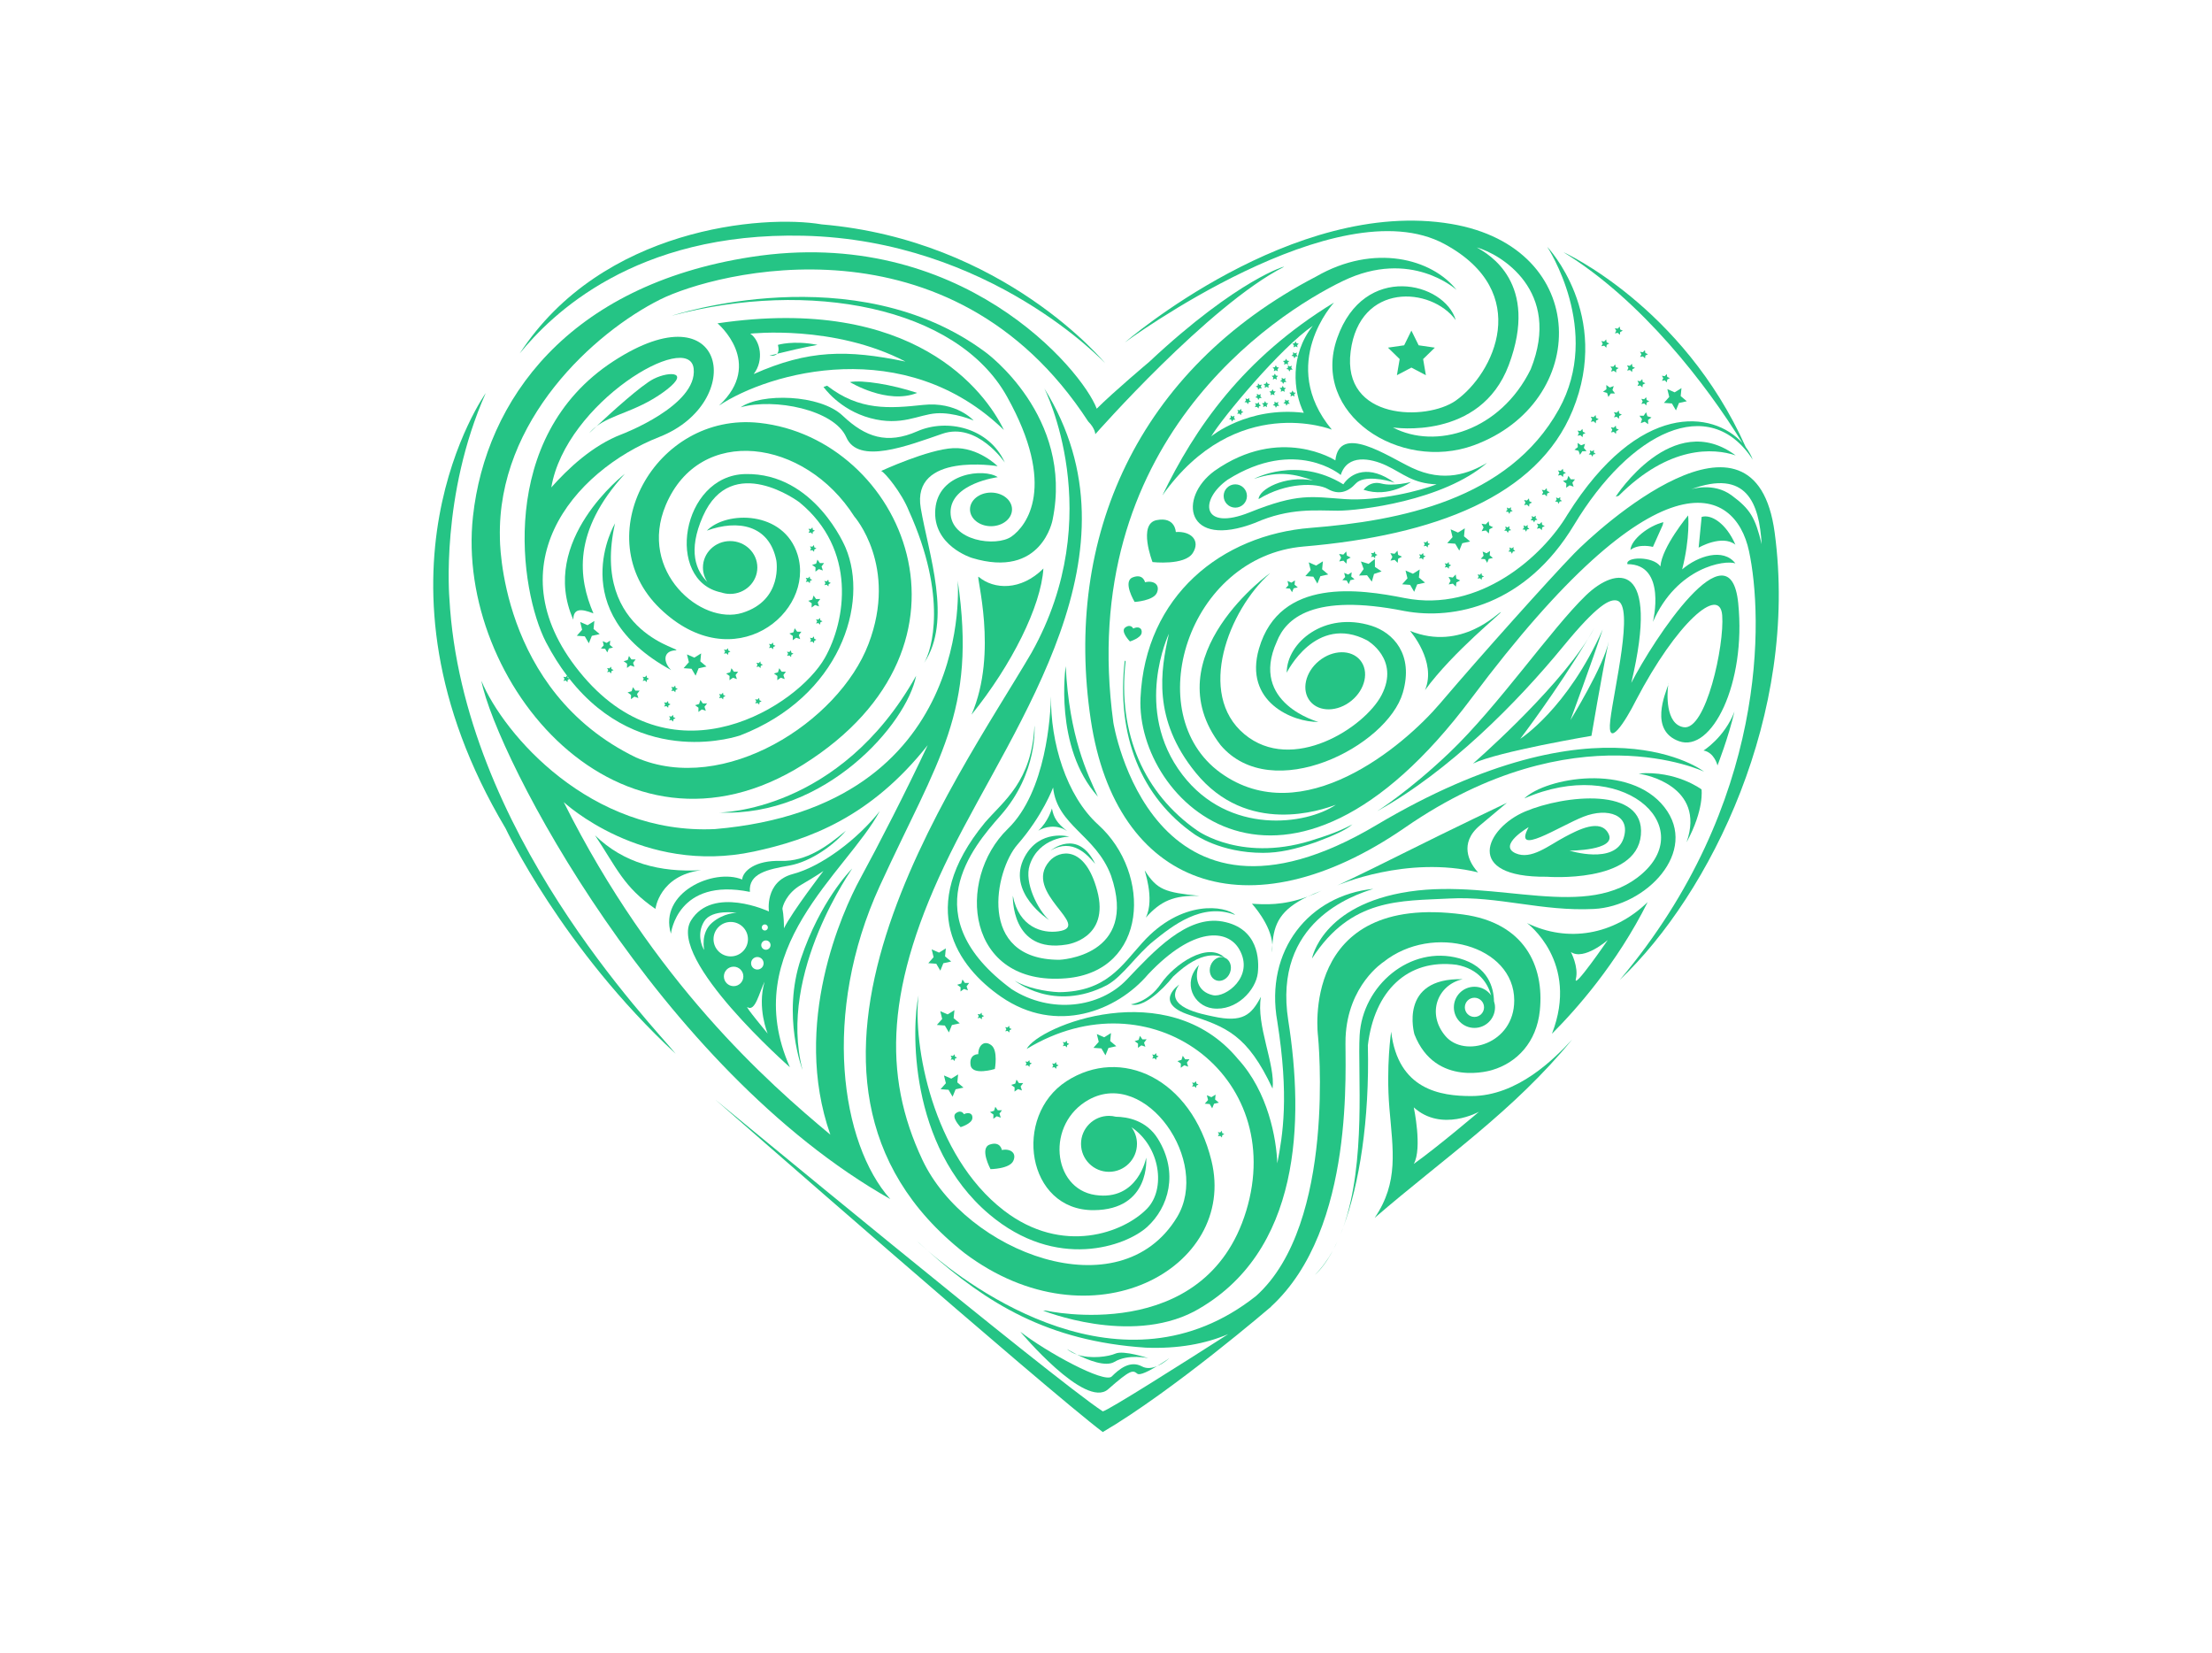 <?xml version="1.0" encoding="utf-8"?>
<!-- Generator: Adobe Illustrator 13.0.0, SVG Export Plug-In . SVG Version: 6.00 Build 14948)  -->
<!DOCTYPE svg PUBLIC "-//W3C//DTD SVG 1.0//EN" "http://www.w3.org/TR/2001/REC-SVG-20010904/DTD/svg10.dtd">
<svg version="1.0" id="Layer_1" xmlns="http://www.w3.org/2000/svg" xmlns:xlink="http://www.w3.org/1999/xlink" x="0px" y="0px"
	 width="1700px" height="1269.988px" viewBox="0 0 1700 1269.988" enable-background="new 0 0 1700 1269.988" xml:space="preserve">
<g id="background">
	<g>
		<path fill="#25C485" d="M889.345,1049.745c5.233-2.21,9.349-6.056,9.349-6.056S894.388,1046.701,889.345,1049.745z"/>
		<path fill="#25C485" d="M851.59,1067.592c17.576-15.472,18.988-14.756,22.502-11.96c1.924,1.55,9.133-2.191,15.254-5.887
			c-3.703,1.556-7.962,2.3-11.735,0.265c-9.141-4.91-17.577,2.111-23.203,7.743c-5.624,5.616-50.616-18.991-70.302-34.448
			C784.104,1023.304,834.012,1083.063,851.59,1067.592z"/>
		<path fill="#25C485" d="M827.752,1040.938c-4.584-2.299-7.795-4.277-7.795-4.277
			C822.188,1038.586,824.869,1039.962,827.752,1040.938z"/>
		<path fill="#25C485" d="M856.518,1046.504c10.545-6.329,26.015-2.813,26.015-2.813s-18.988-6.334-25.312-3.517
			c-4.99,2.215-18.712,4.406-29.469,0.765C836.281,1045.222,849.654,1050.611,856.518,1046.504z"/>
		<path fill="#25C485" d="M976.006,440.577c2.563-2.286-90.539,63.753-37.89,132.063c39.462,46.329,127.978,0.915,139.985-40.267
			c8.686-29.769-7.719-46.329-24.019-51.479c-36.218-11.433-65.198,12.875-65.198,36.041c0,0,22.305-45.475,61.771-24.882
			c0,0,25.437,14.411,11.146,42.035c-12.866,24.881-68.633,60.912-105.528,30.022C919.387,533.236,944.27,468.884,976.006,440.577z"
			/>
		<path fill="#25C485" d="M1045.432,507.413c-6.89-8.439-21.108-8.229-31.746,0.476c-10.652,8.694-13.687,22.583-6.783,31.031
			c6.895,8.426,21.112,8.219,31.755-0.484C1049.297,529.745,1052.328,515.848,1045.432,507.413z"/>
		<polygon fill="#25C485" points="1090.284,265.337 1084.708,254.051 1079.143,265.337 1066.688,267.146 1075.7,275.925 
			1073.576,288.323 1084.708,282.476 1095.848,288.323 1093.72,275.925 1102.73,267.146 		"/>
		<polygon fill="#25C485" points="986.904,280.303 988.42,279.502 989.939,280.303 989.655,278.611 990.879,277.404 
			989.178,277.159 988.42,275.613 987.657,277.159 985.954,277.404 987.188,278.611 		"/>
		<polygon fill="#25C485" points="994.156,266.948 995.681,266.152 997.201,266.948 996.906,265.261 998.139,264.059 
			996.442,263.806 995.681,262.269 994.913,263.806 993.215,264.059 994.448,265.261 		"/>
		<polygon fill="#25C485" points="978.244,291.74 979.771,290.939 981.291,291.74 980.992,290.038 982.23,288.842 980.529,288.592 
			979.771,287.051 979.003,288.592 977.307,288.842 978.538,290.038 		"/>
		<polygon fill="#25C485" points="979.003,285.321 980.529,284.525 982.045,285.321 981.756,283.635 982.987,282.429 
			981.291,282.184 980.529,280.647 979.768,282.184 978.064,282.429 979.296,283.635 		"/>
		<polygon fill="#25C485" points="975.939,295.128 974.239,294.893 973.48,293.342 972.723,294.893 971.021,295.128 972.248,296.33 
			971.953,298.027 973.48,297.225 974.996,298.027 974.706,296.33 		"/>
		<polygon fill="#25C485" points="973.033,309.713 972.273,308.178 971.511,309.713 969.813,309.958 971.039,311.16 
			970.752,312.852 972.273,312.061 973.794,312.852 973.502,311.16 974.734,309.958 		"/>
		<polygon fill="#25C485" points="987.066,299.412 988.299,298.224 986.596,297.97 985.837,296.434 985.08,297.97 983.375,298.224 
			984.604,299.412 984.321,301.108 985.837,300.308 987.355,301.108 		"/>
		<polygon fill="#25C485" points="993.359,300.039 992.599,301.574 990.891,301.82 992.125,303.026 991.831,304.718 
			993.359,303.918 994.875,304.718 994.587,303.026 995.814,301.82 994.114,301.574 		"/>
		<polygon fill="#25C485" points="979.213,302.068 980.439,300.867 978.745,300.618 977.98,299.077 977.22,300.618 975.518,300.867 
			976.749,302.068 976.459,303.762 977.98,302.961 979.502,303.762 		"/>
		<polygon fill="#25C485" points="969.018,302.847 967.424,303.497 965.987,302.551 966.109,304.275 964.773,305.346 
			966.443,305.755 967.048,307.356 967.957,305.892 969.673,305.811 968.563,304.511 		"/>
		<polygon fill="#25C485" points="968.068,295.831 966.869,294.596 966.624,296.307 965.076,297.061 966.624,297.818 
			966.869,299.52 968.068,298.295 969.766,298.592 968.962,297.074 969.766,295.538 		"/>
		<polygon fill="#25C485" points="986.076,295.049 986.982,293.588 988.699,293.503 987.592,292.197 988.044,290.528 
			986.448,291.184 985.016,290.246 985.139,291.961 983.801,293.035 985.469,293.442 		"/>
		<polygon fill="#25C485" points="991.227,281.67 989.788,280.728 989.92,282.442 988.579,283.521 990.247,283.932 990.855,285.538 
			991.762,284.068 993.473,283.983 992.366,282.677 992.818,281.02 		"/>
		<polygon fill="#25C485" points="960.191,305.845 958.742,306.768 957.157,306.099 957.585,307.763 956.455,309.053 
			958.175,309.166 959.057,310.636 959.692,309.035 961.367,308.644 960.038,307.555 		"/>
		<polygon fill="#25C485" points="996.753,270.888 995.155,271.549 993.718,270.61 993.846,272.314 992.509,273.39 994.178,273.804 
			994.782,275.411 995.688,273.951 997.407,273.865 996.296,272.551 		"/>
		<polygon fill="#25C485" points="990.604,307.281 989.004,307.937 987.573,306.989 987.699,308.709 986.359,309.784 
			988.027,310.198 988.638,311.8 989.542,310.336 991.26,310.25 990.148,308.945 		"/>
		<polygon fill="#25C485" points="982.495,308.865 980.896,309.515 979.458,308.573 979.592,310.289 978.252,311.367 
			979.914,311.781 980.529,313.379 981.429,311.918 983.148,311.834 982.033,310.534 		"/>
		<polygon fill="#25C485" points="948.795,319.502 947.205,320.146 945.768,319.199 945.895,320.914 944.554,321.994 
			946.225,322.403 946.829,324.001 947.736,322.539 949.452,322.464 948.345,321.155 		"/>
		<polygon fill="#25C485" points="953.896,314.161 952.64,315.34 950.96,314.972 951.689,316.527 950.818,318.013 952.534,317.8 
			953.674,319.081 953.998,317.399 955.571,316.706 954.068,315.882 		"/>
		<polygon fill="#25C485" points="967.471,309.011 966.214,310.185 964.531,309.812 965.268,311.372 964.393,312.852 
			966.104,312.645 967.241,313.932 967.571,312.239 969.141,311.556 967.637,310.723 		"/>
		<polygon fill="#25C485" points="1009.342,443.155 1012.447,448.461 1014.778,442.759 1020.793,441.444 1016.095,437.473 
			1016.695,431.345 1011.463,434.597 1005.821,432.123 1007.287,438.099 1003.197,442.702 		"/>
		<polygon fill="#25C485" points="449.432,488.987 452.537,494.303 454.867,488.61 460.881,487.286 456.18,483.318 456.784,477.188 
			451.553,480.434 445.909,477.96 447.377,483.95 443.287,488.544 		"/>
		<polygon fill="#25C485" points="531.488,513.906 534.598,519.222 536.92,513.524 542.938,512.205 538.232,508.233 
			538.839,502.103 533.607,505.349 527.963,502.874 529.439,508.86 525.347,513.463 		"/>
		<polygon fill="#25C485" points="1083.73,449.45 1086.84,454.762 1089.163,449.063 1095.184,447.749 1090.479,443.771 
			1091.084,437.636 1085.859,440.888 1080.211,438.424 1081.679,444.402 1077.592,448.998 		"/>
		<polygon fill="#25C485" points="1050.618,442.047 1054.291,446.98 1055.976,441.063 1061.803,439.093 1056.697,435.662 
			1056.621,429.503 1051.783,433.302 1045.905,431.463 1048.023,437.255 1044.458,442.27 		"/>
		<polygon fill="#25C485" points="1118.392,417.808 1121.5,423.117 1123.822,417.416 1129.843,416.101 1125.14,412.124 
			1125.748,405.997 1120.515,409.24 1114.869,406.771 1116.345,412.754 1112.249,417.354 		"/>
		<polygon fill="#25C485" points="728.273,779.502 722.629,777.033 724.104,783.019 720.011,787.617 726.152,788.065 
			729.262,793.371 731.588,787.679 737.605,786.359 732.9,782.387 733.506,776.261 		"/>
		<polygon fill="#25C485" points="846.472,805.657 849.579,810.973 851.904,805.271 857.92,803.961 853.22,799.982 853.83,793.857 
			848.594,797.094 842.954,794.62 844.42,800.605 840.336,805.208 		"/>
		<polygon fill="#25C485" points="929.689,848.403 931.599,851.684 933.031,848.167 936.735,847.352 933.84,844.916 
			934.217,841.146 930.996,843.14 927.521,841.618 928.42,845.298 925.906,848.13 		"/>
		<polygon fill="#25C485" points="728.991,837.441 732.095,842.752 734.427,837.061 740.442,835.741 735.739,831.759 
			736.344,825.629 731.114,828.88 725.472,826.411 726.938,832.395 722.854,836.994 		"/>
		<polygon fill="#25C485" points="719.561,740.588 722.667,745.894 724.99,740.202 731.01,738.882 726.303,734.91 726.911,728.787 
			721.676,732.03 716.037,729.556 717.505,735.531 713.416,740.141 		"/>
		<polygon fill="#25C485" points="1287.041,301.485 1281.402,299.012 1282.876,304.995 1278.786,309.596 1284.924,310.043 
			1288.032,315.359 1290.366,309.657 1296.373,308.343 1291.669,304.365 1292.275,298.238 		"/>
		<polygon fill="#25C485" points="1036.037,441.516 1033.045,440.2 1033.83,443.372 1031.66,445.808 1034.914,446.048 
			1036.563,448.852 1037.793,445.84 1040.984,445.147 1038.488,443.047 1038.809,439.789 		"/>
		<polygon fill="#25C485" points="465.072,498.549 466.725,501.362 467.951,498.348 471.143,497.645 468.648,495.543 
			468.971,492.295 466.201,494.021 463.211,492.705 463.99,495.872 461.818,498.309 		"/>
		<polygon fill="#25C485" points="488.304,530.725 486.436,528.044 485.451,531.159 482.326,532.097 484.979,534.005 
			484.914,537.262 487.544,535.334 490.624,536.399 489.596,533.303 491.566,530.702 		"/>
		<polygon fill="#25C485" points="484.498,511.348 487.582,512.407 486.551,509.317 488.521,506.716 485.261,506.734 
			483.395,504.057 482.405,507.168 479.283,508.106 481.934,510.014 481.87,513.28 		"/>
		<polygon fill="#25C485" points="540.139,540.542 538.275,537.87 537.287,540.979 534.164,541.922 536.813,543.826 
			536.751,547.091 539.375,545.154 542.454,546.22 541.43,543.129 543.402,540.527 		"/>
		<polygon fill="#25C485" points="564.032,516.168 562.16,513.487 561.176,516.598 558.047,517.54 560.703,519.443 560.641,522.705 
			563.268,520.773 566.348,521.837 565.319,518.741 567.29,516.145 		"/>
		<polygon fill="#25C485" points="627.146,460.313 625.278,457.636 624.296,460.74 621.162,461.685 623.819,463.592 
			623.754,466.849 626.383,464.916 629.463,465.985 628.438,462.89 630.405,460.289 		"/>
		<polygon fill="#25C485" points="612.643,485.443 610.775,482.771 609.786,485.877 606.664,486.814 609.313,488.724 
			609.249,491.984 611.88,490.048 614.963,491.117 613.936,488.017 615.908,485.426 		"/>
		<polygon fill="#25C485" points="600.764,516.168 598.898,513.487 597.91,516.598 594.785,517.54 597.438,519.443 597.374,522.705 
			600.002,520.773 603.082,521.837 602.058,518.741 604.021,516.145 		"/>
		<polygon fill="#25C485" points="741.575,755.365 739.704,752.69 738.721,755.795 735.594,756.741 738.246,758.642 
			738.184,761.911 740.811,759.975 743.895,761.04 742.867,757.948 744.834,755.352 		"/>
		<polygon fill="#25C485" points="877.951,798.674 876.087,795.996 875.093,799.102 871.973,800.05 874.621,801.953 
			874.561,805.208 877.186,803.292 880.273,804.342 879.242,801.256 881.211,798.654 		"/>
		<polygon fill="#25C485" points="764.943,850.495 763.952,853.602 760.831,854.549 763.479,856.441 763.418,859.713 
			766.05,857.781 769.134,858.851 768.102,855.745 770.074,853.153 766.811,853.167 		"/>
		<polygon fill="#25C485" points="783.095,832.287 781.229,829.624 780.24,832.73 777.113,833.672 779.766,835.571 779.699,838.828 
			782.33,836.905 785.41,837.966 784.386,834.869 786.354,832.271 		"/>
		<polygon fill="#25C485" points="910.869,813.993 909.003,811.321 908.014,814.438 904.887,815.374 907.538,817.278 
			907.474,820.539 910.111,818.612 913.188,819.677 912.16,816.576 914.135,813.979 		"/>
		<polygon fill="#25C485" points="630.09,432.707 628.227,430.03 627.236,433.135 624.111,434.079 626.762,435.986 626.7,439.249 
			629.326,437.32 632.408,438.381 631.383,435.285 633.35,432.684 		"/>
		<polygon fill="#25C485" points="1141.297,429.678 1142.945,432.49 1144.176,429.474 1147.357,428.772 1144.869,426.67 
			1145.188,423.418 1142.416,425.139 1139.429,423.833 1140.209,427.001 1138.043,429.441 		"/>
		<polygon fill="#25C485" points="1157.9,407.896 1158.84,409.498 1159.541,407.784 1161.354,407.387 1159.941,406.191 
			1160.118,404.343 1158.542,405.318 1156.851,404.574 1157.293,406.374 1156.051,407.765 		"/>
		<polygon fill="#25C485" points="1178.771,397.292 1177.076,396.553 1177.518,398.348 1176.284,399.738 1178.136,399.87 
			1179.076,401.464 1179.765,399.749 1181.578,399.361 1180.167,398.16 1180.343,396.313 		"/>
		<polygon fill="#25C485" points="1222.871,349.359 1223.807,350.956 1224.508,349.24 1226.313,348.84 1224.895,347.648 
			1225.081,345.805 1223.509,346.776 1221.809,346.032 1222.248,347.837 1221.016,349.223 		"/>
		<polygon fill="#25C485" points="1161.719,421.382 1160.016,420.635 1160.459,422.438 1159.229,423.824 1161.075,423.956 
			1162.008,425.56 1162.712,423.843 1164.521,423.442 1163.11,422.251 1163.287,420.403 		"/>
		<polygon fill="#25C485" points="1196.971,385.56 1197.904,387.147 1198.604,385.433 1200.412,385.041 1198.998,383.845 
			1199.184,381.996 1197.605,382.973 1195.909,382.237 1196.354,384.032 1195.117,385.414 		"/>
		<polygon fill="#25C485" points="1171.933,406.982 1172.861,408.584 1173.563,406.868 1175.371,406.468 1173.966,405.275 
			1174.146,403.429 1172.568,404.409 1170.867,403.66 1171.314,405.465 1170.077,406.846 		"/>
		<polygon fill="#25C485" points="1159.111,393.316 1160.043,394.913 1160.744,393.198 1162.552,392.808 1161.133,391.609 
			1161.32,389.759 1159.751,390.739 1158.049,389.993 1158.495,391.795 1157.258,393.18 		"/>
		<polygon fill="#25C485" points="1213.178,346.437 1214.28,349.505 1216.04,346.771 1219.297,346.691 1217.241,344.156 
			1218.159,341.037 1215.112,342.201 1212.429,340.35 1212.607,343.604 1210.027,345.589 		"/>
		<polygon fill="#25C485" points="991.343,452.287 992.989,455.1 994.223,452.075 997.407,451.383 994.913,449.271 995.238,446.025 
			992.463,447.749 989.479,446.443 990.262,449.605 988.086,452.047 		"/>
		<polygon fill="#25C485" points="1034.61,423.801 1032.374,426.176 1029.151,425.667 1030.708,428.532 1029.247,431.444 
			1032.447,430.841 1034.761,433.135 1035.173,429.903 1038.083,428.424 1035.134,427.014 		"/>
		<polygon fill="#25C485" points="1116.575,448.494 1118.889,450.798 1119.309,447.557 1122.216,446.067 1119.262,444.672 
			1118.745,441.444 1116.504,443.818 1113.281,443.315 1114.836,446.189 1113.371,449.097 		"/>
		<polygon fill="#25C485" points="1141.914,407.624 1144.229,409.914 1144.646,406.681 1147.555,405.196 1144.604,403.796 
			1144.079,400.573 1141.838,402.948 1138.618,402.443 1140.184,405.309 1138.71,408.217 		"/>
		<polygon fill="#25C485" points="1234.506,295.854 1234.598,299.11 1231.968,301.033 1235.095,301.961 1236.108,305.053 
			1237.949,302.366 1241.219,302.348 1239.223,299.77 1240.222,296.665 1237.154,297.763 		"/>
		<polygon fill="#25C485" points="1175.039,382.981 1173.511,384.603 1171.311,384.26 1172.367,386.22 1171.373,388.208 
			1173.558,387.803 1175.14,389.367 1175.427,387.157 1177.407,386.14 1175.395,385.183 		"/>
		<polygon fill="#25C485" points="1224.803,323.742 1226.378,325.315 1226.667,323.106 1228.655,322.088 1226.631,321.131 
			1226.28,318.936 1224.751,320.551 1222.551,320.212 1223.615,322.163 1222.609,324.161 		"/>
		<polygon fill="#25C485" points="1240.295,331.867 1241.88,333.436 1242.168,331.23 1244.146,330.207 1242.131,329.251 
			1241.78,327.051 1240.246,328.676 1238.037,328.327 1239.107,330.282 1238.105,332.276 		"/>
		<polygon fill="#25C485" points="1245.153,253.15 1244.801,250.949 1243.267,252.561 1241.059,252.226 1242.126,254.178 
			1241.122,256.176 1243.317,255.762 1244.902,257.329 1245.186,255.124 1247.165,254.102 		"/>
		<polygon fill="#25C485" points="1265.141,305.193 1263.607,306.824 1261.402,306.476 1262.47,308.437 1261.465,310.425 
			1263.658,310.016 1265.235,311.589 1265.529,309.373 1267.512,308.361 1265.494,307.396 		"/>
		<polygon fill="#25C485" points="1237.674,281.656 1238.961,283.488 1238.188,285.581 1240.313,284.921 1242.066,286.302 
			1242.1,284.078 1243.959,282.839 1241.848,282.117 1241.244,279.973 1239.909,281.75 		"/>
		<polygon fill="#25C485" points="1201.09,360.202 1199.561,361.827 1197.354,361.484 1198.421,363.434 1197.416,365.428 
			1199.602,365.019 1201.196,366.592 1201.475,364.381 1203.461,363.358 1201.443,362.407 		"/>
		<polygon fill="#25C485" points="1214.649,334.416 1216.234,335.985 1216.521,333.771 1218.505,332.757 1216.49,331.796 
			1216.137,329.605 1214.592,331.216 1212.393,330.877 1213.465,332.832 1212.453,334.825 		"/>
		<polygon fill="#25C485" points="1259.462,294.586 1258.457,296.58 1260.652,296.17 1262.235,297.739 1262.525,295.529 
			1264.505,294.506 1262.493,293.555 1262.14,291.353 1260.605,292.971 1258.396,292.631 		"/>
		<polygon fill="#25C485" points="1280.952,287.433 1279.418,289.063 1277.219,288.725 1278.284,290.68 1277.277,292.664 
			1279.465,292.254 1281.051,293.827 1281.336,291.617 1283.323,290.596 1281.309,289.633 		"/>
		<polygon fill="#25C485" points="1183.301,402.694 1181.093,402.345 1182.161,404.307 1181.166,406.289 1183.355,405.879 
			1184.931,407.453 1185.224,405.239 1187.212,404.226 1185.188,403.269 1184.837,401.068 		"/>
		<polygon fill="#25C485" points="1187.174,379.919 1188.755,381.487 1189.043,379.277 1191.023,378.26 1189.01,377.299 
			1188.662,375.098 1187.127,376.724 1184.92,376.384 1185.99,378.345 1184.982,380.328 		"/>
		<polygon fill="#25C485" points="1244.436,319.638 1246.426,318.619 1244.414,317.663 1244.051,315.467 1242.518,317.088 
			1240.313,316.745 1241.383,318.704 1240.377,320.693 1242.564,320.279 1244.146,321.862 		"/>
		<polygon fill="#25C485" points="1234.401,260.818 1232.867,262.438 1230.663,262.094 1231.726,264.059 1230.722,266.038 
			1232.916,265.634 1234.501,267.202 1234.788,264.992 1236.77,263.97 1234.756,263.022 		"/>
		<polygon fill="#25C485" points="1264.16,269.05 1262.627,270.675 1260.42,270.331 1261.484,272.282 1260.48,274.286 
			1262.674,273.865 1264.254,275.44 1264.547,273.22 1266.527,272.202 1264.51,271.256 		"/>
		<polygon fill="#25C485" points="1252.705,284.337 1254.289,285.906 1254.573,283.69 1256.563,282.677 1254.551,281.717 
			1254.192,279.517 1252.652,281.137 1250.455,280.797 1251.521,282.754 1250.517,284.746 		"/>
		<polygon fill="#25C485" points="1205.367,365.622 1204.313,368.708 1201.172,369.594 1203.781,371.539 1203.656,374.811 
			1206.323,372.925 1209.381,374.053 1208.42,370.938 1210.441,368.373 1207.182,368.331 		"/>
		<polygon fill="#25C485" points="1266.092,319.859 1265.067,316.763 1263.23,319.459 1259.972,319.478 1261.972,322.05 
			1260.982,325.155 1264.048,324.058 1266.698,325.962 1266.595,322.701 1269.222,320.773 		"/>
		<polygon fill="#25C485" points="1071.833,430.224 1074.151,432.519 1074.564,429.29 1077.472,427.796 1074.526,426.396 
			1074.004,423.184 1071.764,425.549 1068.544,425.049 1070.099,427.919 1068.632,430.822 		"/>
		<polygon fill="#25C485" points="1110.291,432.891 1111.163,434.484 1110.341,436.104 1112.119,435.771 1113.416,437.052 
			1113.646,435.243 1115.261,434.413 1113.616,433.644 1113.33,431.854 1112.082,433.168 		"/>
		<polygon fill="#25C485" points="1055.469,427.74 1056.76,429.017 1056.984,427.218 1058.6,426.393 1056.966,425.62 
			1056.668,423.829 1055.432,425.139 1053.639,424.865 1054.504,426.449 1053.688,428.075 		"/>
		<polygon fill="#25C485" points="559.438,498.087 558.193,499.401 556.398,499.124 557.271,500.717 556.451,502.333 
			558.234,501.998 559.521,503.274 559.752,501.479 561.364,500.65 559.729,499.869 		"/>
		<polygon fill="#25C485" points="630.261,480.048 630.487,478.253 632.105,477.428 630.469,476.65 630.175,474.859 628.934,476.18 
			627.143,475.896 628.012,477.493 627.191,479.11 628.972,478.776 		"/>
		<polygon fill="#25C485" points="625.53,418.814 624.296,420.135 622.498,419.861 623.364,421.45 622.543,423.075 624.328,422.73 
			625.615,424.014 625.849,422.218 627.458,421.382 625.824,420.615 		"/>
		<polygon fill="#25C485" points="635.361,449.332 636.65,450.609 636.885,448.814 638.491,447.985 636.857,447.207 
			636.568,445.412 635.322,446.735 633.535,446.453 634.398,448.05 633.582,449.668 		"/>
		<polygon fill="#25C485" points="619.239,444.021 620.102,445.613 619.283,447.231 621.064,446.9 622.355,448.173 622.585,446.379 
			624.201,445.549 622.563,444.775 622.271,442.979 621.027,444.3 		"/>
		<polygon fill="#25C485" points="468.416,516.225 469.705,517.497 469.934,515.707 471.549,514.878 469.91,514.105 469.62,512.305 
			468.375,513.625 466.585,513.352 467.455,514.943 466.637,516.555 		"/>
		<polygon fill="#25C485" points="555.658,532.271 554.408,533.6 552.617,533.313 553.489,534.915 552.668,536.526 554.451,536.191 
			555.736,537.469 555.969,535.669 557.58,534.844 555.941,534.065 		"/>
		<polygon fill="#25C485" points="594.032,493.752 592.789,495.07 590.998,494.789 591.864,496.386 591.045,498.003 
			592.826,497.667 594.112,498.936 594.348,497.149 595.955,496.32 594.317,495.543 		"/>
		<polygon fill="#25C485" points="495.71,522.926 496.999,524.204 497.232,522.408 498.842,521.584 497.203,520.806 496.916,519.01 
			495.674,520.329 493.879,520.053 494.75,521.645 493.932,523.266 		"/>
		<polygon fill="#25C485" points="512.188,542.609 513.477,543.892 513.709,542.092 515.318,541.263 513.682,540.484 
			513.393,538.699 512.151,540.013 510.358,539.73 511.227,541.328 510.406,542.944 		"/>
		<polygon fill="#25C485" points="583.158,512.173 584.45,513.449 584.679,511.649 586.295,510.82 584.656,510.047 584.365,508.247 
			583.123,509.57 581.33,509.298 582.197,510.887 581.377,512.502 		"/>
		<polygon fill="#25C485" points="581.23,538.92 580.414,540.542 582.197,540.207 583.48,541.488 583.712,539.688 585.324,538.854 
			583.688,538.081 583.402,536.29 582.155,537.61 580.361,537.327 		"/>
		<polygon fill="#25C485" points="732.407,814.063 733.696,815.336 733.928,813.536 735.536,812.707 733.898,811.934 
			733.607,810.143 732.37,811.453 730.577,811.185 731.443,812.763 730.626,814.389 		"/>
		<polygon fill="#25C485" points="887.316,813.163 888.605,814.44 888.831,812.641 890.45,811.815 888.814,811.033 888.518,809.243 
			887.281,810.571 885.488,810.284 886.357,811.872 885.533,813.498 		"/>
		<polygon fill="#25C485" points="753.171,782.09 754.459,783.372 754.688,781.571 756.304,780.742 754.667,779.97 754.372,778.184 
			753.133,779.493 751.337,779.221 752.207,780.809 751.387,782.42 		"/>
		<polygon fill="#25C485" points="810.422,820.063 811.708,821.335 811.946,819.539 813.559,818.715 811.916,817.942 
			811.627,816.137 810.391,817.466 808.594,817.197 809.465,818.776 808.643,820.389 		"/>
		<polygon fill="#25C485" points="791.096,814.646 789.85,815.963 788.057,815.689 788.924,817.278 788.105,818.889 
			789.887,818.563 791.174,819.846 791.409,818.036 793.016,817.217 791.381,816.443 		"/>
		<polygon fill="#25C485" points="775.578,788.249 774.338,789.564 772.548,789.295 773.418,790.874 772.6,792.49 774.381,792.164 
			775.665,793.438 775.898,791.638 777.508,790.809 775.869,790.035 		"/>
		<polygon fill="#25C485" points="818.621,803.607 819.91,804.888 820.145,803.088 821.753,802.26 820.115,801.486 819.826,799.696 
			818.584,801.015 816.793,800.737 817.657,802.32 816.838,803.941 		"/>
		<polygon fill="#25C485" points="917.963,834.729 919.252,835.999 919.479,834.21 921.098,833.38 919.46,832.598 919.17,830.813 
			917.924,832.136 916.138,831.862 917.002,833.438 916.18,835.063 		"/>
		<polygon fill="#25C485" points="937.806,872.846 939.091,874.128 939.32,872.332 940.939,871.508 939.297,870.735 
			939.006,868.935 937.768,870.254 935.977,869.981 936.842,871.564 936.02,873.19 		"/>
		<polygon fill="#25C485" points="604.826,500.783 605.693,502.375 604.873,503.988 606.652,503.656 607.949,504.935 
			608.18,503.134 609.786,502.314 608.148,501.532 607.863,499.746 606.617,501.065 		"/>
		<polygon fill="#25C485" points="624.376,405.253 623.134,406.577 621.342,406.299 622.21,407.892 621.391,409.498 
			623.169,409.169 624.458,410.44 624.691,408.65 626.303,407.82 624.665,407.048 		"/>
		<polygon fill="#25C485" points="624.286,492.96 625.573,494.231 625.807,492.438 627.418,491.612 625.775,490.84 625.489,489.044 
			624.246,490.363 622.457,490.086 623.322,491.678 622.502,493.29 		"/>
		<polygon fill="#25C485" points="516.055,553.246 517.338,554.527 517.574,552.724 519.189,551.893 517.548,551.12 517.255,549.33 
			516.016,550.645 514.223,550.367 515.092,551.96 514.271,553.575 		"/>
		<polygon fill="#25C485" points="520.854,529.383 519.211,528.596 518.922,526.805 517.68,528.129 515.889,527.852 
			516.756,529.443 515.936,531.06 517.72,530.725 519.004,532.003 519.239,530.212 		"/>
		<polygon fill="#25C485" points="1135.553,441.435 1136.419,443.022 1135.597,444.645 1137.386,444.309 1138.672,445.587 
			1138.898,443.791 1140.509,442.961 1138.881,442.184 1138.587,440.398 1137.344,441.712 		"/>
		<polygon fill="#25C485" points="1095.936,419.441 1097.219,420.724 1097.455,418.924 1099.073,418.094 1097.424,417.32 
			1097.145,415.525 1095.896,416.845 1094.109,416.563 1094.974,418.16 1094.156,419.775 		"/>
		<polygon fill="#25C485" points="1093.688,424.951 1092.444,426.27 1090.652,425.987 1091.52,427.585 1090.704,429.191 
			1092.482,428.866 1093.771,430.139 1094.003,428.349 1095.618,427.519 1093.979,426.745 		"/>
		<path fill="#25C485" d="M855.646,555.258C826.514,341.037,978.77,241.67,1032.021,215.95c52.467-25.353,87.396,6.847,87.396,6.847
			c-18.854-23.988-63.395-35.989-107.961-10.278C873.929,283.997,817.283,413.34,838.333,553.33
			c19.236,127.938,120.579,166.1,241.681,82.482c130.577-90.174,229.636-42.852,229.636-42.852s-78.83-61.699-251.915,41.125
			C884.638,736.926,855.646,555.258,855.646,555.258z"/>
		<path fill="#25C485" d="M916.66,425.016c6.238-9.717-1.496-17.021-13.014-16.188c0,0-0.348-12.039-14.816-9.118
			c-14.469,2.927-3.08,32.21-3.08,32.21S910.416,434.729,916.66,425.016z"/>
		<path fill="#25C485" d="M889.14,455.459c2.614-6.24-2.581-9.661-9.142-8.021c0,0-1.419-6.902-9.463-3.751
			c-8.044,3.146,1.476,18.878,1.476,18.878S886.52,461.685,889.14,455.459z"/>
		<path fill="#25C485" d="M745.898,818.343c1.114,8.566,18.68,3.119,18.68,3.119s2.648-14.278-2.764-18.321
			c-5.415-4.053-9.992,0.17-9.986,6.928C751.827,810.067,744.792,809.771,745.898,818.343z"/>
		<path fill="#25C485" d="M769.973,883.723c0,0-1.076-6.97-9.266-4.214c-8.191,2.743,0.541,18.916,0.541,18.916
			s14.527-0.155,17.451-6.243C781.619,886.083,776.604,882.402,769.973,883.723z"/>
		<path fill="#25C485" d="M870.936,482.988c0,0-1.791-3.836-6.044-0.876c-4.255,2.954,3.507,10.811,3.507,10.811
			s8.337-2.531,8.99-6.537C878.043,482.395,874.533,481.123,870.936,482.988z"/>
		<path fill="#25C485" d="M740.811,856.217c0,0-1.791-3.837-6.041-0.882c-4.253,2.944,3.504,10.81,3.504,10.81
			s8.334-2.539,8.993-6.546C747.916,855.613,744.408,854.341,740.811,856.217z"/>
		<path fill="#25C485" d="M1110.2,187.551c68.274,36.985,37.812,99.68,8.595,120.302c-22.198,15.673-87.646,15.469-80.777-37.813
			c6.874-53.276,61.874-49.837,80.777-24.058c-8.593-29.219-70.463-44.683-91.089,13.756
			c-20.621,58.424,48.122,103.111,104.842,82.486c89.366-32.652,90.907-151.879-17.19-170.143
			c-122.021-20.624-250.922,91.092-250.922,91.092S1027.706,142.867,1110.2,187.551z M1176.43,283.719
			c-23.289,47.493-73.055,62.096-105.926,44.746c0,0,67.114,10.508,89.031-47.936c23.686-63.156-15.529-85.386-24.659-90.41
			C1153.141,195.149,1200.628,223.451,1176.43,283.719z"/>
		<path fill="#25C485" d="M1363.893,409.211c-15.194-112.979-136.167-2.354-154.099,16.13
			c-18.933,19.521-71.207,77.804-103.044,115.215c-27.921,32.803-105.843,98.683-168.715,53.313
			c-62.606-45.164-25.467-166.324,63.902-173.906c100.754-8.549,179.62-38.571,206.685-104.625
			c30.17-73.642-19.548-125.701-19.548-125.701s42.625,64.422,8.929,124.962c-38.712,69.545-122.604,85.651-190.692,91.033
			c-68.09,5.373-127.223,51.96-130.803,130.805c-3.588,78.839,111.096,191.729,254.439,0
			c143.352-191.729,202.488-163.056,213.229-112.892c10.765,50.174,15.257,193.767-99.34,329.454
			C1314.718,686.706,1382.656,548.646,1363.893,409.211z M908.758,595.402c-38.383-50.088-10.388-108.488-10.388-108.488
			c-6.396,28.302-12.882,65.724,20.539,106.829c39.73,48.857,96.8,28.772,107.759,24.659
			C1003.833,633.928,944.479,642.021,908.758,595.402z M1330.834,380.668c-14.153-10.462-31.375-4.608-31.375-4.608
			c43.066-15.999,52.595,10.763,54.439,42.139C1348.979,397.592,1344.977,391.134,1330.834,380.668z"/>
		<path fill="#25C485" d="M919.955,638.088c-39.957-27.778-61.302-73.754-54.872-129.874l-0.681-0.641
			c-6.586,57.485,12.417,104.884,53.457,133.422c0.267,0.198,19.777,14.388,52.809,14.378c12.421,0,24.657-2.676,40.59-8.186
			c14.328-5.334,23.499-9.596,28.129-13.703c-12.429,6.748-27.192,10.989-27.192,10.989
			C955.753,663.997,920.357,638.375,919.955,638.088z"/>
		<path fill="#25C485" d="M893.342,380.677c56.531-79.668,130.204-50.54,130.204-50.54c-41.973-50.545,1.718-97.656,1.718-97.656
			C955.018,275.313,918.188,329.28,893.342,380.677z M1002.014,317.221c-43.137-5.175-71.176,18.118-71.176,18.118
			c9.484-15.531,53.231-67.85,78.077-84.983C991.227,272.791,993.813,300.83,1002.014,317.221z"/>
		<path fill="#25C485" d="M964.531,401.798c26.813-11.855,47.404-9.354,63.615-9.354c16.215,0,81.07-7.479,114.75-36.794
			c-13.72,8.108-33.062,15.589-57.996,3.741c-18.415-8.745-55.511-34.302-58.627-5.612c0,0-42.404-27.44-92.922,8.109
			C905.297,382.468,910.904,422.377,964.531,401.798z M943.533,368.59c52.254-32.841,86.883-3.582,86.883-3.582
			c5.039-16.131,22.662-13.143,35.257-7.163c12.593,5.98,20.146,13.732,38.401,14.337c-11.958,4.777-44.7,13.133-70.514,11.347
			c-25.813-1.786-35.887-4.773-73.024,10.15C923.393,408.612,921.5,384.127,943.533,368.59z"/>
		<path fill="#25C485" d="M949.374,390.093c4.942,0,8.958-4.007,8.958-8.953c0-4.948-4.016-8.958-8.958-8.958
			c-4.953,0-8.958,4.01-8.958,8.958C940.416,386.088,944.421,390.093,949.374,390.093z"/>
		<path fill="#25C485" d="M1009.109,369.193c-22.103-4.184-41.818,7.169-41.818,14.335c21.505-13.142,44.799-12.544,53.163-7.766
			c8.362,4.783,15.522,2.389,21.5-4.185c5.976-6.568,23.298-2.987,29.865-0.593c-19.71-14.336-33.444-7.762-39.425,1.196
			c-35.832-22.1-68.681-4.184-68.681-4.184C983.419,361.427,995.365,364.405,1009.109,369.193z"/>
		<path fill="#25C485" d="M1061.669,371.577c-8.963-2.384-13.739,4.783-13.739,4.783c19.707,6.578,36.433-5.975,36.433-5.975
			S1070.624,373.972,1061.669,371.577z"/>
		<path fill="#25C485" d="M1282.073,526.348c0.173-0.556,0.296-0.966,0.296-1.174
			C1282.369,524.745,1282.229,525.227,1282.073,526.348z"/>
		<path fill="#25C485" d="M1218.755,457.589c-26.554,25.642-67.2,84.885-104.659,120.623
			c-31.342,29.887-55.711,45.132-55.711,45.132c55.403-30.612,107.783-83.706,142.984-126.613
			c26.49-32.295,35.934-36.668,41.457-35.201c13.441,3.59-2.57,68.631-5.262,91.935c-2.688,23.279,11.658,0.892,19.715-15.24
			c31.354-60.026,64.506-88.696,66.297-65.398c1.788,23.293-12.543,88.691-29.563,85.996c-14.347-2.257-12.788-26.518-11.938-32.474
			c-2.111,6.484-14.775,34.972,8.354,43.236c25.089,8.954,51.728-44.306,45.456-106.123c-6.273-61.818-65.087,27.964-82.188,61.326
			C1276.096,430.714,1242.215,434.938,1218.755,457.589z"/>
		<path fill="#25C485" d="M1153.37,470.393c-1.734,0-29.964,30.531-69.716,14.405c0,0,20.738,23.619,11.519,45.519
			C1117.072,500.354,1155.094,470.393,1153.37,470.393z"/>
		<path fill="#25C485" d="M1241.723,381.668l2.276-0.665c38.91-38.921,73-36.738,89.934-31.037
			C1285.298,313.733,1241.723,381.668,1241.723,381.668z"/>
		<path fill="#25C485" d="M1250.737,433.518c30.539,0,19.586,44.362,19.586,44.362c18.431-42.059,55.309-47.815,63.378-44.938
			c-9.22-12.105-28.813-5.769-40.909,4.613c6.331-24.777,4.606-41.482,4.606-41.482s-20.163,24.191-21.316,39.168
			C1270.313,427.185,1249.002,427.759,1250.737,433.518z"/>
		<path fill="#25C485" d="M1333.701,418.537c-6.922-16.131-18.441-23.614-25.93-21.318l-2.306,23.619
			C1305.467,420.838,1323.328,410.469,1333.701,418.537z"/>
		<path fill="#25C485" d="M1270.325,420.266l7.491-16.705l0.572-2.305c-11.529,2.88-24.769,13.256-25.353,21.313
			C1259.955,417.381,1270.325,420.266,1270.325,420.266z"/>
		<path fill="#25C485" d="M1220.361,491c1.838-2.889,3.524-5.735,5.024-8.511C1223.737,485.34,1222.059,488.188,1220.361,491z"/>
		<path fill="#25C485" d="M1132.045,586.766c19.018-9.219,91.039-21.313,91.039-21.313s7.484-44.363,13.244-72.59
			c-3.46,18.435-29.378,60.493-29.378,60.493s17.28-46.673,24.771-69.705c-27.084,61.063-63.372,84.106-63.372,84.106
			s27.695-36.254,52.014-76.756C1193.199,533.703,1132.045,586.766,1132.045,586.766z"/>
		<path fill="#25C485" d="M841.77,333.672c0,0,87.164-99.14,144.898-128.561c3.077-1.563-34.854,8.723-103.494,72.996
			c0,0-27.238,22.888-40.311,35.956c-10.896-29.415-104.592-141.637-265.834-116.569
			c-140.496,21.83-203.733,110.023-213.535,199.364C349.506,524.34,476.798,675.764,617.338,587.523
			c147.146-92.4,76.1-250.69-33.771-262.565c-80.622-8.715-132.913,88.238-76.263,142.721
			c56.65,54.472,119.398,3.071,105.679-41.409c-10.56-34.208-54.888-33.796-69.727-18.515c23.965-8.719,47.936-4.358,53.38,22.878
			c0,0,5.454,30.508-26.145,40.311c-31.596,9.811-80.264-31.894-58.832-82.798c26.146-62.105,106.769-51.205,144.902,8.714
			c0,0,33.772,38.132,10.895,98.057c-22.876,59.918-111.128,116.57-178.675,87.155c-105.679-51.205-104.59-168.874-104.59-168.874
			c-2.183-90.427,72.995-157.965,123.111-183.025c42.218-21.108,223.343-68.636,329.018,93.692
			C841.77,329.316,841.77,333.672,841.77,333.672z"/>
		<path fill="#25C485" d="M617.337,181.146c143.814,3.269,232.06,98.054,232.06,98.054s-77.346-94.788-217.891-106.773
			c-44.669-7.618-168.866,2.185-232.063,99.154C423.412,242.155,487.609,178.201,617.337,181.146z"/>
		<path fill="#25C485" d="M373.296,302.079c0,0-100.231,140.544,15.252,334.463c0,0,43.583,92.604,130.739,173.229
			c-17.436-21.798-164.105-171.133-173.906-349.804C345.381,459.969,338.436,380.512,373.296,302.079z"/>
		<path fill="#25C485" d="M471.398,277.599c-89.682,58.4-72.127,176.403-51.816,215.828c5.102,9.759,10.539,18.313,16.213,25.813
			l-1.027,1.089l-1.787-0.277l0.868,1.592l-0.818,1.621l1.78-0.34l1.289,1.277l0.228-1.795l1.379-0.707
			c55.299,70.285,131.2,43.4,131.2,43.4c76.803-29.654,99.147-101.538,80.944-144.267c0,0-23.602-57.613-76.985-56.553
			c-49.445,0.989-62.063,82.171-18.551,90.983c2.14,0.726,4.433,1.125,6.822,1.125c11.549,0,20.909-9.085,20.909-20.3
			c0-11.216-9.36-20.307-20.909-20.307c-11.537,0-20.897,9.091-20.897,20.307c0,4.081,1.253,7.895,3.396,11.074
			c-8.466-8.256-15.375-23.533-3.396-50.499c22.085-49.739,74.063-10.749,74.063-10.749c44.469,36.385,35.853,91.03,19.605,119.663
			c-20.692,36.479-114.756,97.354-185.654,14.128c-70.532-82.793-8.359-157.687,58.537-183.963
			C573.682,309.465,559.156,220.455,471.398,277.599z M437.408,521.324l-1.104-0.521l-0.185-1.126
			C436.546,520.245,436.979,520.782,437.408,521.324z M423.697,374.566c11.018-65.333,106.086-121.19,109.408-91.309
			c3.151,28.336-55.099,50.379-55.099,50.379C455.182,342.291,436.291,360.396,423.697,374.566z"/>
		<path fill="#25C485" d="M502.41,291.133c-9.567,4.777-33.188,26.351-44.006,36.454c12.146-9.223,30.059-11.257,50.306-25.433
			C532.318,285.623,515.005,284.831,502.41,291.133z"/>
		<path fill="#25C485" d="M452.82,332.852c0,0,2.154-2.06,5.584-5.265C456.386,329.114,454.508,330.834,452.82,332.852z"/>
		<path fill="#25C485" d="M440.613,476.207c0-8.695,5.797-8.695,15.467-4.83c-11.6-27.068-16.434-62.84,24.172-107.312
			C480.252,364.065,413.545,415.305,440.613,476.207z"/>
		<path fill="#25C485" d="M472.674,402.157c0,0-40.113,67.42,43.15,112.78c-6.002-5.758-6.659-14.654,3.188-15.179
			C528.859,499.252,453.284,488.229,472.674,402.157z"/>
		<path fill="#25C485" d="M757.447,270.694c-100.667-74.908-241.125-28.085-241.125-28.085
			c105.342-28.099,218.883-7.032,257.51,62.033c38.625,69.056,15.219,99.493,3.512,107.684
			c-11.703,8.188-46.819,3.515-46.819-18.723c0-22.247,36.282-26.927,36.282-26.927c-10.531-7.021-45.645-3.511-47.985,24.58
			c-2.343,28.085,28.09,37.459,28.09,37.459c53.845,16.385,62.039-29.265,62.039-29.265
			C825.334,319.859,757.447,270.694,757.447,270.694z"/>
		<path fill="#25C485" d="M552.607,311.66c38.625-25.744,142.805-55.013,218.883,18.731
			c-14.043-29.26-69.059-104.173-220.055-81.935C551.438,248.456,587.725,278.894,552.607,311.66z M695.898,277.848
			c-44.859-9.265-74.529-9.123-116.67,9.604c8.145-10.62,5.175-25.673-2.59-31.045C576.639,256.406,640.738,249.188,695.898,277.848
			z"/>
		<path fill="#25C485" d="M745.479,391.432c0,7.144,7.229,12.926,16.145,12.926c8.921,0,16.15-5.782,16.15-12.926
			c0-7.13-7.229-12.912-16.15-12.912C752.706,378.52,745.479,384.302,745.479,391.432z"/>
		<path fill="#25C485" d="M650.433,336.07c9.226,21.224,47.063,6.466,73.819-2.756c26.762-9.242,47.985,22.142,47.985,22.142
			c-11.997-26.766-44.296-34.15-67.364-23.999c-23.069,10.149-39.682,4.613-57.21-11.988c-17.533-16.616-62.751-17.54-78.438-6.465
			C595.064,305.613,641.199,314.846,650.433,336.07z"/>
		<path fill="#25C485" d="M632.898,297.314c0,0,11.989,17.531,35.987,23.992c23.994,6.46,36.912-2.771,50.75-3.689
			c13.841-0.924,28.609,5.536,28.609,5.536s-12.924-14.769-38.763-11.998c-25.838,2.767-48.905,4.614-73.817-14.763L632.898,297.314
			z"/>
		<path fill="#25C485" d="M707.64,390.513c-7.377-43.363,59.063-32.29,59.063-32.29s-14.764-14.769-34.146-13.845
			c-19.381,0.922-55.367,17.53-55.367,17.53c2.768,0.923,15.691,16.611,21.226,30.456c30.097,66.393,17.74,107.283,11.796,117.019
			C732.111,477.018,713.617,425.647,707.64,390.513z"/>
		<path fill="#25C485" d="M704.873,301.928c-19.381-6.46-42.447-10.149-51.672-8.308
			C653.201,293.62,681.804,311.155,704.873,301.928z"/>
		<path fill="#25C485" d="M597.828,265.017c0.969,3.554,0.453,5.616-0.604,6.823c7.405-1.833,20.482-4.957,31.058-6.823
			C609.828,261.326,597.828,265.017,597.828,265.017z"/>
		<path fill="#25C485" d="M597.223,271.84c-3.58,0.886-5.854,1.479-5.854,1.479S595.25,274.082,597.223,271.84z"/>
		<path fill="#25C485" d="M741.369,962.99c97.471,73.34,209.82,11.465,189.697-70.979c-15.552-63.729-69.756-88.111-111.373-61.198
			c-41.608,26.932-30.597,99.422,20.806,99.131c44.045-0.241,40.397-40.383,40.397-40.383s-6.156,33.613-39.199,28.723
			c-33.045-4.901-38.131-54.965-4.762-73.32c43.765-24.051,93.697,47.502,67.602,90.46c-44.076,72.534-162.205,26.94-195.68-44.229
			c-30.57-64.994-28.683-133.811,21.498-235.392c50.183-101.58,150.529-231.313,72.207-357.38c0,0,49.604,97.165-9.793,203.171
			C735.064,600.281,569.405,827.833,741.369,962.99z"/>
		<path fill="#25C485" d="M771.464,930.159c-55.1-42.439-69.993-128.073-65.521-165.303c-5.215,23.831-8.192,115.417,54.352,168.279
			c51.524,43.554,104.982,24.566,121.365,9.675c16.376-14.887,24.423-41.597,8.191-67.754c-8.803-14.18-23.346-16.78-32.321-16.914
			c-1.682-0.419-3.421-0.669-5.228-0.669c-11.87,0-21.5,9.634-21.5,21.509c0,11.864,9.629,21.498,21.5,21.498
			c11.881,0,21.51-9.634,21.51-21.498c0-4.788-1.586-9.193-4.229-12.763c22.327,15.123,26.398,47.525,12.075,62.449
			C863.787,947.279,816.572,964.903,771.464,930.159z"/>
		<path fill="#25C485" d="M684.192,921.417c-37.991-42.596-52.954-142.734-8.057-240.583
			c44.895-97.839,74.816-133.531,59.854-234.824c0,0,14.964,173.822-186.477,191.089c-95.545,4.604-162.305-72.521-179.57-113.962
			C381.449,581.85,506.924,821.279,684.192,921.417z M579.445,654.359c42.591-9.142,89.783-26.474,133.523-81.719
			c-16.117,34.533-37.986,77.115-51.798,102.444c-13.815,25.324-52.954,111.661-23.021,196.848
			c-48.349-40.291-135.831-117.416-204.898-255.555C433.252,616.379,493.592,672.8,579.445,654.359z"/>
		<path fill="#25C485" d="M576.316,685.354c-1.189-14.283,13.683-17.247,30.346-20.229c16.658-2.963,34.508-16.061,43.437-26.766
			c-14.282,11.893-30.348,23.803-49.981,23.202c-19.635-0.604-29.156,7.738-29.752,14.271
			c-22.016-8.912-64.258,10.127-54.734,41.657C515.629,717.488,520.387,674.058,576.316,685.354z"/>
		<path fill="#25C485" d="M457.316,641.925c16.658,24.994,22.015,39.862,46.41,56.517c0,0,2.972-25.574,35.106-29.74
			C507.296,670.481,479.33,663.338,457.316,641.925z"/>
		<path fill="#25C485" d="M616.773,822.206c-19.635-75.56,39.865-156.485,38.082-154.698c-1.789,1.791-24.396,24.989-39.271,69.019
			C600.713,780.559,616.773,822.206,616.773,822.206z"/>
		<path fill="#25C485" d="M607.069,820.124c-40.294-90.939,43.743-149.643,69.066-196.837
			c-17.268,21.865-44.896,42.59-66.768,48.344c-21.87,5.76-18.416,28.78-18.416,28.78s-43.152-20.104-59.861,6.901
			C512.648,737.124,607.069,820.124,607.069,820.124z M615.585,679.996c11.31-6.541,17.257-10.697,17.257-10.697
			s-23.806,30.941-30.344,44.027c0-10.118-1.188-14.888-1.188-14.888C601.311,696.663,604.279,686.545,615.585,679.996z
			 M587.801,710.358c1.295,0,2.344,1.051,2.344,2.342c0,1.292-1.048,2.348-2.344,2.348c-1.301,0-2.348-1.056-2.348-2.348
			C585.453,711.409,586.499,710.358,587.801,710.358z M588.62,722.667c1.975,0,3.574,1.61,3.574,3.586
			c0,1.974-1.601,3.581-3.574,3.581c-1.978,0-3.579-1.606-3.579-3.581C585.041,724.277,586.645,722.667,588.62,722.667z
			 M582.046,735.408c2.655,0,4.813,2.159,4.813,4.815c0,2.662-2.156,4.816-4.813,4.816s-4.809-2.154-4.809-4.816
			C577.238,737.567,579.393,735.408,582.046,735.408z M541.211,729.98c-1.786-2.382-5.947-12.493,0-22.018
			c5.949-9.523,24.982-6.545,24.982-6.545s-10.107,0-19.032,7.737C538.232,716.89,541.211,729.98,541.211,729.98z M548.365,721.701
			c0-7.311,5.923-13.229,13.233-13.229c7.307,0,13.234,5.919,13.234,13.229c0,7.316-5.929,13.234-13.234,13.234
			C554.288,734.938,548.365,729.019,548.365,721.701z M563.818,757.802c-4.133,0-7.482-3.354-7.482-7.482
			c0-4.123,3.352-7.482,7.482-7.482c4.133,0,7.48,3.359,7.48,7.482C571.3,754.447,567.951,757.802,563.818,757.802z
			 M574.527,774.014c5.955,3.567,8.923-11.307,13.095-19.642c-5.949,20.239,2.377,39.872,2.377,39.872
			S571.783,772.359,574.527,774.014z"/>
		<path fill="#25C485" d="M552.826,624.351c81.514,3.63,144.001-67.925,151.251-105.054
			C645.205,624.351,552.826,624.351,552.826,624.351z"/>
		<path fill="#25C485" d="M801.89,436.877c-17.204,17.211-38.036,16.312-49.814,6.344c-2.488-2.102,15.401,57.973-5.433,105.967
			C777.438,511.154,800.074,465.863,801.89,436.877z"/>
		<path fill="#25C485" d="M1339.1,340.433c-22.479-24.942-79.34-32.595-134.396,54.919c-19.048,32.082-67.55,75.634-125.22,64.217
			c-33.946-6.722-95.828-16.307-111.896,38.819c-11.986,41.106,26.32,56.746,45.635,56.364c0,0-53.326-14.334-32.002-61.554
			c7.014-18.037,28.043-37.623,98.169-23.661c38.354,7.154,93.212-4.524,130.329-66.162
			c43.117-71.613,104.036-101.581,137.342-50.136c-1.252-3.341-3.088-6.616-5.395-9.688
			c-48.532-108.579-140.32-149.86-140.32-149.86C1261.826,230.732,1311.547,295.618,1339.1,340.433z"/>
		<path fill="#25C485" d="M1034.107,797.443c1.681-40.588,29.095-58.165,29.095-58.165c37.966-30.235,100.54-12.657,100.54,29.519
			c0,33.5-38.336,44.528-52.893,27.322c-14.555-17.195-6.164-39.264,13.229-43.66c-49.624-1.229-37.049,42.336-37.049,42.336
			c16.248,41.498,59.838,27.432,59.838,27.432c18.989-5.616,34.076-21.352,36.559-45.696c3.519-34.442-11.952-67.486-59.061-73.814
			c-125.976-16.922-111.427,93.403-111.427,93.403s14.551,144.22-47.635,199.792c-102.666,81.233-219.729-6.828-252.016-34.546
			c44.873,39.763,91.5,69.271,167.334,74.233c24.942,0.976,45.818-2.954,63.328-10.403c-36.953,23.613-92.043,58.5-96.407,59.371
			c-38.368-25.141-297.704-239.489-297.704-239.489s255.363,223.6,297.704,255.371c54.249-31.771,129.669-96.601,129.669-96.601
			s-0.249,0.165-0.613,0.404C1042.549,944.122,1033.293,817.207,1034.107,797.443z"/>
		<path fill="#25C485" d="M713.291,961.365c-2.886-2.55-5.765-5.161-8.643-7.79C704.648,953.574,707.715,956.571,713.291,961.365z"
			/>
		<path fill="#25C485" d="M1119.452,741.384c17.287,3.209,23.98,14.468,26.558,23.529c-2.865-4.024-7.541-6.654-12.852-6.654
			c-8.734,0-15.813,7.073-15.813,15.815c0,8.731,7.078,15.824,15.813,15.824c8.746,0,15.816-7.093,15.816-15.824
			c0-1.656-0.32-3.226-0.792-4.719c-0.21-9.976-4.118-26.64-26.623-32.893c-37.966-10.551-74.45,21.149-76.631,59.052
			c-1.646,28.478,5.233,97.473-12.575,147.526c12.256-32.774,20.287-82.034,18.899-139.788
			C1056.171,761.775,1081.486,736.464,1119.452,741.384z M1133.158,781.449c-4.076,0-7.377-3.294-7.377-7.375
			c0-4.076,3.301-7.375,7.377-7.375s7.381,3.299,7.381,7.375C1140.54,778.155,1137.234,781.449,1133.158,781.449z"/>
		<path fill="#25C485" d="M1024.293,961.091c-3.859,6.927-8.414,13.225-13.814,18.619
			C1015.287,975.492,1019.939,969.177,1024.293,961.091z"/>
		<path fill="#25C485" d="M1030.158,948.589c-0.769,1.871-1.558,3.676-2.365,5.415
			C1028.621,952.229,1029.409,950.432,1030.158,948.589z"/>
		<path fill="#25C485" d="M1027.793,954.004c-0.862,1.861-1.717,3.742-2.672,5.527
			C1026.033,957.777,1026.924,955.917,1027.793,954.004z"/>
		<path fill="#25C485" d="M1032.354,943.042c-0.674,1.896-1.443,3.709-2.195,5.547
			C1030.903,946.789,1031.641,944.951,1032.354,943.042z"/>
		<path fill="#25C485" d="M1055.469,683.03c-49.209,4.92-83.654,47.114-73.814,101.942c9.135,57.647,4.219,87.176,0,108.971
			c-0.702-18.978-7.031-54.838-30.229-80.14c-54.141-65.389-153.264-25.318-162.404-7.741
			c94.911-57.646,200.36,20.386,168.729,124.439c-31.635,104.04-153.961,76.628-153.961,76.628h-2.113
			c0,0,66.087,26.721,115.998,0.698c82.965-44.989,84.369-147.641,72.413-223.557C978.134,708.346,1040.004,687.95,1055.469,683.03z
			"/>
		<path fill="#25C485" d="M844.118,633.848c-24.835-22.474-36.851-63.654-36.396-98.787c-0.354,14.538-3.609,73.197-33.145,101.826
			c-40.259,39.037-32.055,121.27,44.699,114.874C882.373,746.507,885.408,671.192,844.118,633.848z M814.229,737.544
			c-64.048,0-49.406-68.938-32.334-88.456c19.45-22.229,27.45-43.92,27.45-43.92c3.052,29.287,32.938,36.605,44.523,67.707
			C875.222,735.104,814.229,737.544,814.229,737.544z"/>
		<path fill="#25C485" d="M807.764,531.733c-0.04,1.099-0.026,2.22-0.04,3.326C807.773,532.935,807.764,531.733,807.764,531.733z"/>
		<path fill="#25C485" d="M806.533,661.754c-21.09,24.228,33.586,50.004,7.027,53.905c-12.464,1.838-30.461-3.114-35.151-27.341
			c0,0-1.804,44.771,41.403,37.507c0,0,33.396-4.388,23.433-41.409C833.739,649.088,813.932,653.268,806.533,661.754z"/>
		<path fill="#25C485" d="M787.453,658.521c-14.533,27.129,18.748,48.434,18.748,48.434c-8.596-7.813-19.255-28.807-14.848-42.188
			c7.146-21.667,30.472-21.864,30.472-21.864S799.168,636.65,787.453,658.521z"/>
		<path fill="#25C485" d="M797.895,638.375c4.562-2.845,13.976-5.414,22.244,0.284c-7.984-6.278-10.268-10.266-11.698-17.395
			C808.439,621.266,805.594,631.537,797.895,638.375z"/>
		<path fill="#25C485" d="M841.689,663.841c-13.398-27.671-34.227-10.272-34.227-10.272
			C824.578,643.593,835.986,657.291,841.689,663.841z"/>
		<path fill="#25C485" d="M939.612,708.143c-27.536-5.041-53.106,23.072-73.662,44.655c-20.556,21.578-58.214,26.72-88.463,7.329
			c-75.638-55.862-30.177-108.914-8.532-133.438c29.082-32.964,26.078-69.175,26.078-69.175
			c-2.061,43.166-23.756,57.931-38.105,74.606c-53.91,65.55-20.737,110.911,12.408,133.813
			c42.668,29.486,89.212,10.85,113.061-17.252c34.944-37.002,61.063-34.792,70.016-19.197c12.027,20.938-10.639,37.38-20.169,35.281
			c-12.415-2.709-14.354-13.959-10.794-23.283c-13.253,13.977-3.891,31.47,10.406,33.373c18.239,2.437,33.354-13.96,34.818-27.204
			C967.738,737.959,967.466,713.246,939.612,708.143z"/>
		<path fill="#25C485" d="M813.949,762.44c-10.479-0.383-25.612-3.489-34.137-8.922c0,0,29.861,24.825,70.979,3.492
			c12.415-6.979,22.494-23.266,36.069-34.132c13.569-10.862,36.851-29.863,62.447-19.778c-7.369-6.979-41.113-12.413-71.367,21.328
			C862.037,741.889,850.404,762.059,813.949,762.44z"/>
		<path fill="#25C485" d="M930.447,741.752c-1.85,4.793-0.021,9.961,4.076,11.536c4.098,1.578,8.924-1.027,10.764-5.83
			c1.844-4.797,0.021-9.967-4.077-11.535C937.112,734.339,932.292,736.945,930.447,741.752z"/>
		<path fill="#25C485" d="M892.291,755.852c-10.079,14.75-23.271,15.899-23.271,15.899c8.923,3.106,23.661-10.09,32.578-21.328
			c22.893-21.729,34.913-15.908,39.61-14.5C928.067,723.351,902.377,741.106,892.291,755.852z"/>
		<path fill="#25C485" d="M914.014,779.895c28.308,9.308,44.603,15.132,63.996,56.63c2.327-18.618-12.8-48.481-8.924-70.589
			c-7.372,13.959-13.965,20.171-36.843,15.132c-7.66-1.7-39.182-6.988-25.987-24.443
			C906.256,756.623,885.699,770.583,914.014,779.895z"/>
		<path fill="#25C485" d="M843.796,612.217c-8.028-17.384-22.069-46.139-24.747-100.308
			C819.049,511.909,809.688,574.104,843.796,612.217z"/>
		<path fill="#25C485" d="M922.035,688.454c-26.753-2.677-32.771-4.68-42.135-19.396c-1.129-1.786,8.029,21.398,0.675,36.12
			C891.939,692.464,901.977,687.781,922.035,688.454z"/>
		<path fill="#25C485" d="M1004.895,689.02c-19.11,7.036-33.1,6.019-42.737,5.452c0,0,14.71,15.802,15.7,31.51
			C979.051,709.938,983.841,699.123,1004.895,689.02z"/>
		<path fill="#25C485" d="M1004.895,689.02c3.426-1.263,7-2.752,10.761-4.579C1011.651,685.966,1008.093,687.488,1004.895,689.02z"
			/>
		<path fill="#25C485" d="M977.855,725.98c-0.148,1.907-0.26,3.872-0.319,5.946C977.912,729.966,977.974,727.979,977.855,725.98z"/>
		<path fill="#25C485" d="M1130.679,842.262c-23.407,0-56.179-4.684-61.526-49.483c0,0-4.015,26.748-1.342,58.844
			c2.676,32.102,7.357,56.841-11.363,84.264c53.496-46.14,106.999-82.25,151.8-137.085
			C1194.715,813.465,1166.274,842.262,1130.679,842.262z M1086.539,894.42c6.693-12.025,0-43.472,0-43.472
			c21.4,19.405,50.152,3.354,50.152,3.354S1105.259,881.047,1086.539,894.42z"/>
		<path fill="#25C485" d="M1279.135,620.242c-26.744-34.108-90.949-22.737-107.667-6.691c74.901-32.766,133.08,20.074,90.946,57.521
			c-42.123,37.439-111.673,4.006-179.217,14.033c-67.543,10.038-74.896,51.497-74.896,51.497
			c30.094-46.809,68.201-44.137,105.657-46.144c37.454-2.003,70.888,10.033,111.008,8.026
			C1265.087,696.47,1305.882,654.351,1279.135,620.242z"/>
		<path fill="#25C485" d="M1027.691,680.434c0,0,53.498-23.405,108.334-10.042c0,0-0.76-0.711-1.811-2.025
			c-4.275-5.301-13.497-20.112,3.146-34.076c20.733-17.389,20.733-17.389,20.733-17.389s-42.136,20.056-79.586,38.787
			C1041.068,674.411,1027.691,680.434,1027.691,680.434z"/>
		<path fill="#25C485" d="M1188.854,673.737c0,0,68.89,5.357,72.226-32.102c3.347-37.443-58.851-30.758-88.935-18.048
			C1142.041,636.288,1123.979,674.402,1188.854,673.737z M1174.813,635.624c-12.701,23.401,23.407-0.665,42.125-8.026
			c18.738-7.354,36.784-1.337,30.764,16.722c-6.758,20.271-41.462,9.357-41.462,9.357s36.12,0,30.093-12.704
			c-6.014-12.71-24.189-2.855-33.436,2.008c-12.709,6.688-26.08,18.053-38.118,12.709
			C1150.844,649.487,1174.813,635.624,1174.813,635.624z"/>
		<path fill="#25C485" d="M1307.686,606.619c0,0-19.166-14.565-48.288-12.266l3.066,0.768c0,0,49.05,8.435,33.718,52.119
			C1309.984,621.939,1307.686,606.619,1307.686,606.619z"/>
		<path fill="#25C485" d="M1319.949,588.217c0,0,8.426-21.451,13.031-41.38c-7.672,19.93-23.761,29.892-23.761,29.892
			C1317.641,578.26,1319.949,588.217,1319.949,588.217z"/>
		<path fill="#25C485" d="M1266.288,693.218c-26.058,25.293-61.31,31.413-92.73,16.1c0,0,40.616,29.886,19.161,85.072
			C1211.118,775.992,1242.531,740.738,1266.288,693.218z M1235.635,722.35c0,0-26.82,39.086-24.524,29.888
			c2.297-9.194-3.834-20.688-3.834-20.688C1217.241,738.443,1235.635,722.35,1235.635,722.35z"/>
	</g>
</g>
</svg>
